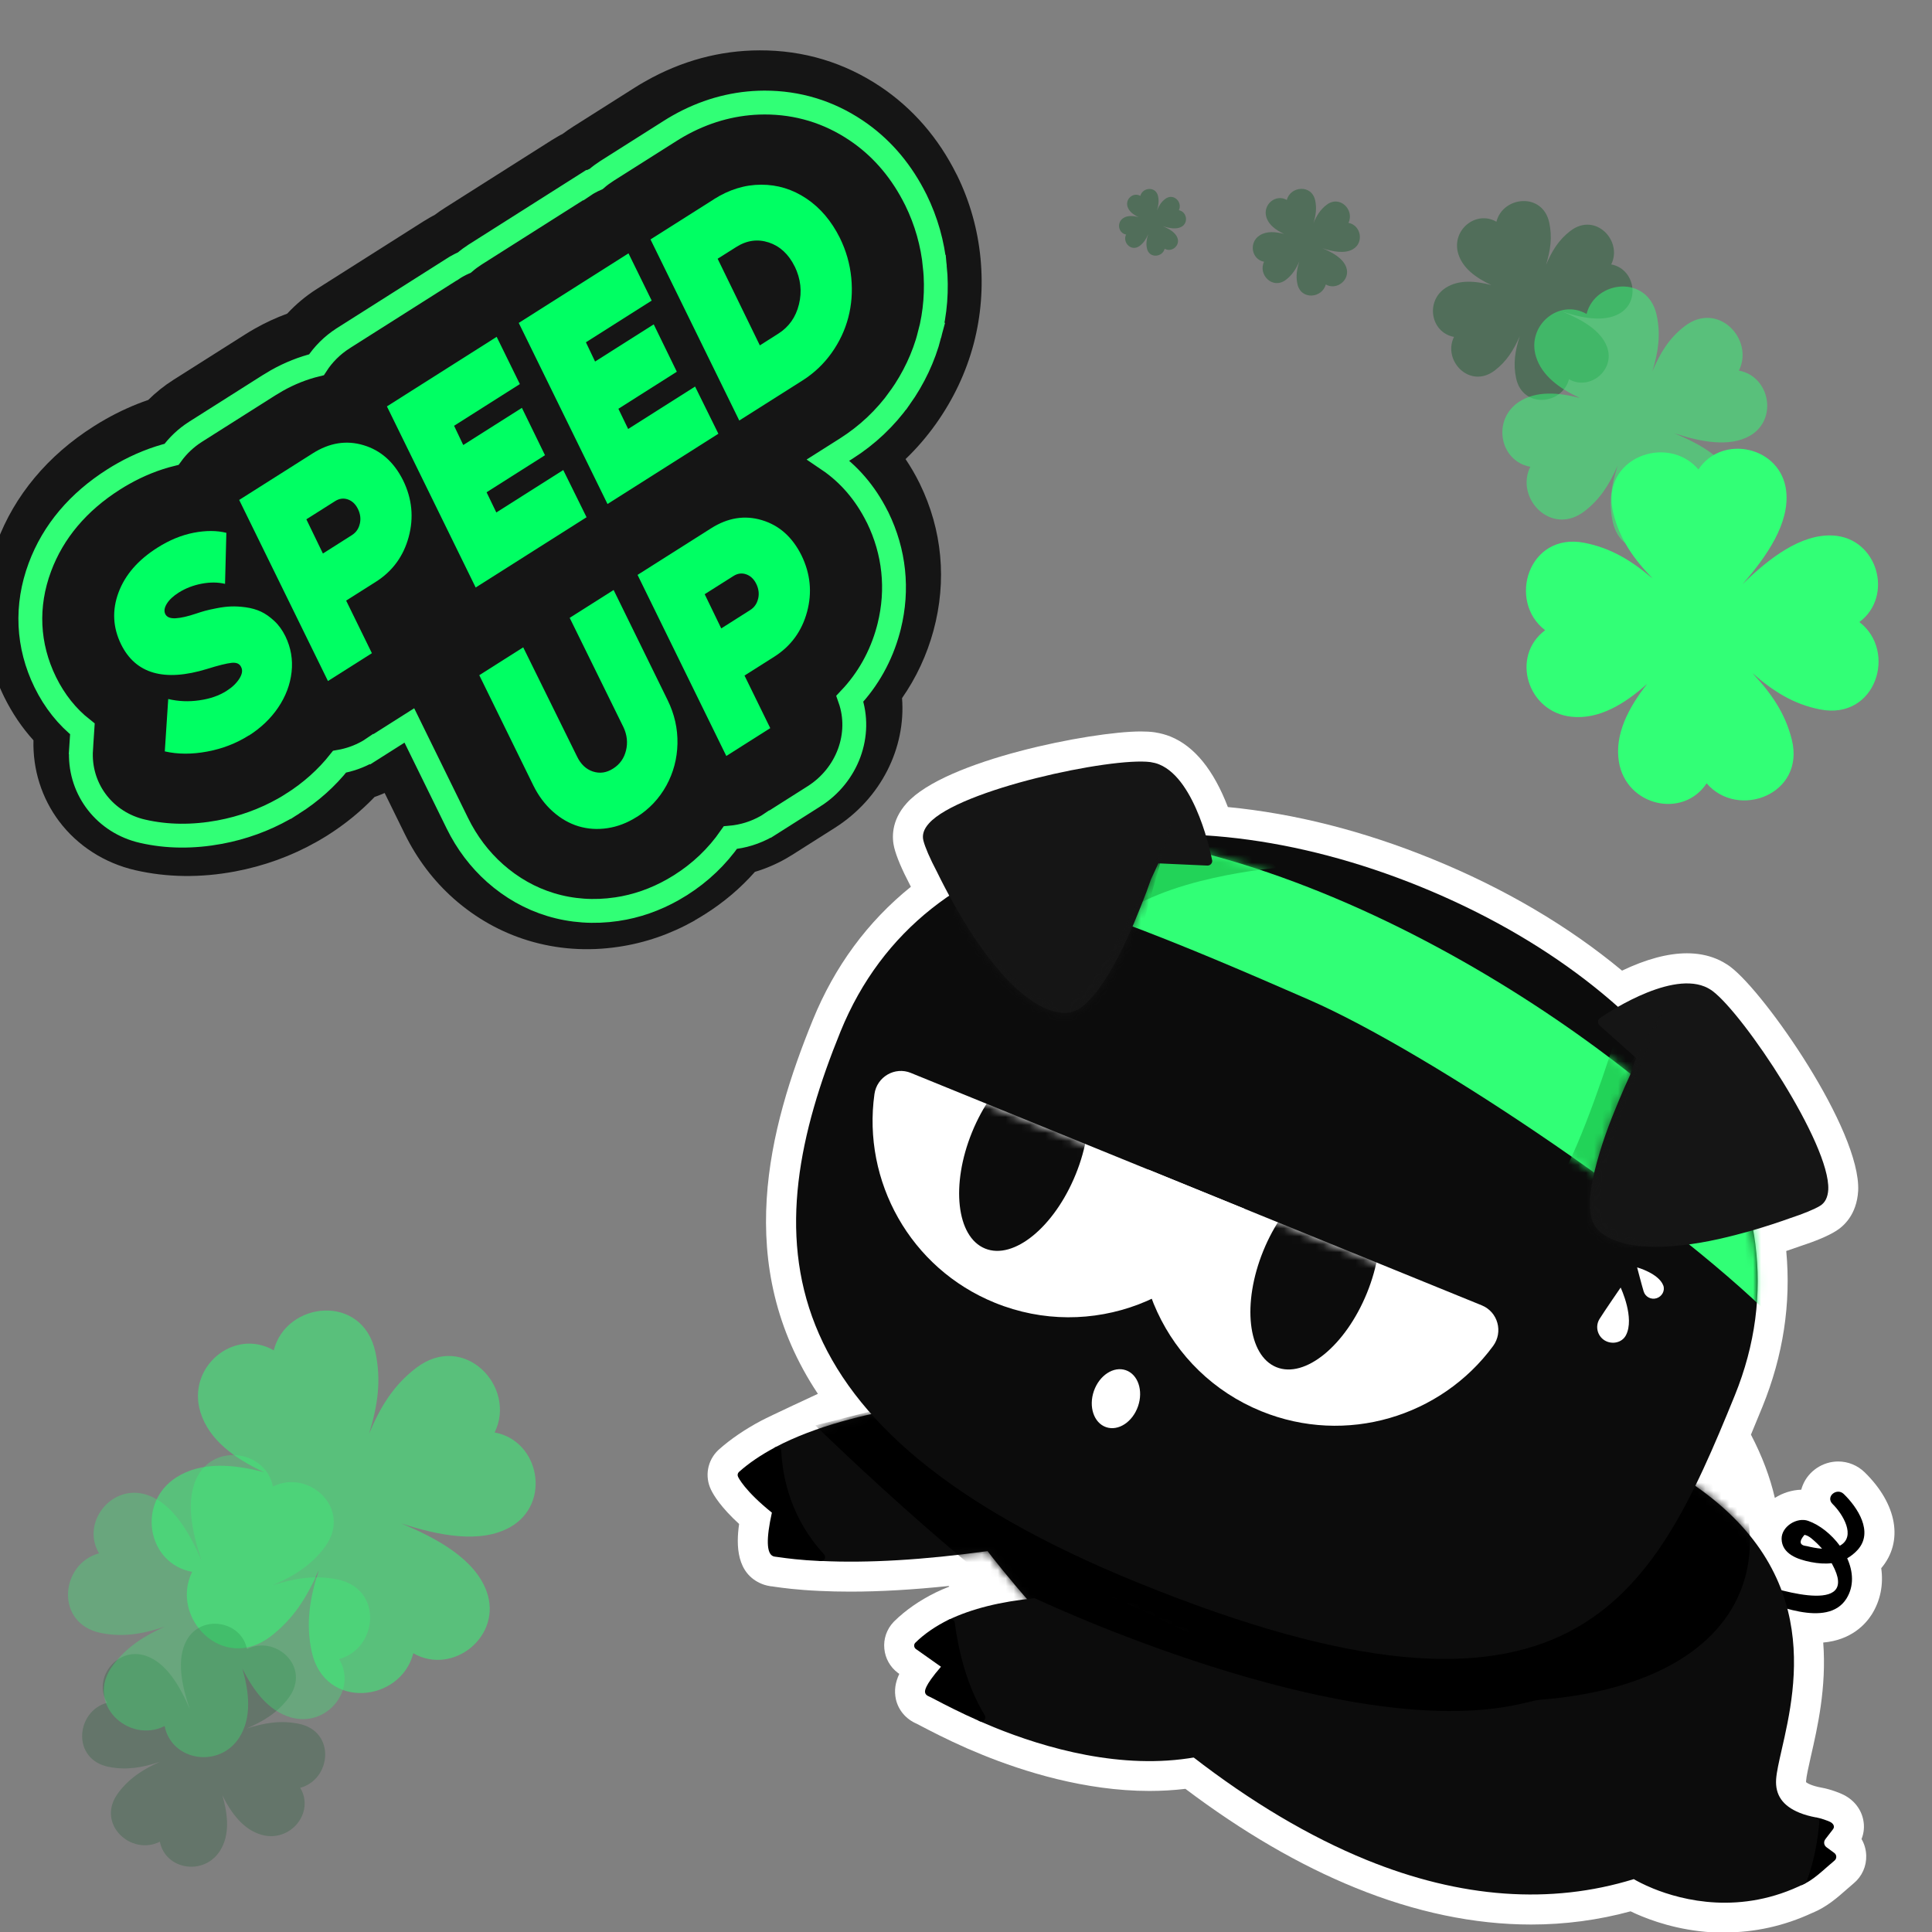 <svg viewBox="0 0 243 243" fill="none" xmlns="http://www.w3.org/2000/svg">
    <rect x="0" y="0" width="243" height="243" fill="#808080" stroke="none"/>
    <g clip-path="url(#clip0_1443_22233)">
        <path d="M216.913 243.087C212.481 243.087 208.803 241.969 206.5 241.026C205.972 240.814 205.504 240.603 205.088 240.399C201.041 241.501 196.835 242.06 192.576 242.06C185.441 242.06 177.988 240.505 170.437 237.424C163.437 234.577 156.264 230.401 149.098 224.995C147.626 225.169 146.108 225.259 144.568 225.259C136.443 225.259 128.673 222.79 123.583 220.721C122.942 220.457 122.315 220.192 121.726 219.943C118.992 218.743 116.871 217.625 115.957 217.149C115.655 216.991 115.451 216.885 115.323 216.817C113.971 216.243 113.012 215.133 112.687 213.752C112.438 212.626 112.612 211.599 113.11 210.535C113.11 210.535 112.959 210.429 112.929 210.406C111.963 209.682 111.343 208.587 111.23 207.386C111.102 206.14 111.525 204.909 112.408 203.988C112.431 203.965 112.453 203.943 112.476 203.92C113.896 202.523 115.655 201.3 117.694 200.296C118.245 200.031 118.811 199.782 119.408 199.556C119.378 199.533 119.347 199.503 119.317 199.48C114.847 199.948 110.694 200.19 106.949 200.19C105.612 200.19 104.298 200.16 103.06 200.099C100.213 199.971 98.341 199.707 97.54 199.593L97.178 199.541C97.253 199.548 97.314 199.548 97.367 199.556C96.763 199.526 96.189 199.367 95.834 199.223C92.632 197.925 92.572 194.376 92.964 191.68C90.699 189.604 89.785 188.116 89.43 187.376C88.615 185.7 88.97 183.699 90.329 182.4C90.359 182.37 90.389 182.34 90.42 182.317C91.885 181.011 93.674 179.787 95.736 178.692C96.921 178.066 102.871 175.31 102.871 175.31C92.081 159.09 96.71 141.851 102.229 128.297C104.978 121.554 109.116 115.929 114.568 111.534C114.537 111.474 114.507 111.413 114.477 111.353C113.435 109.36 112.763 107.774 112.476 106.626C112.197 105.501 112.023 103.266 114.039 101.023C118.872 95.602 137.303 92 143.473 92C144.114 92 144.673 92.03 145.172 92.098C145.202 92.098 145.24 92.106 145.27 92.113C145.98 92.227 146.621 92.4 147.225 92.642C150.223 93.865 152.647 96.84 154.437 101.507C162.856 102.322 171.479 104.512 180.102 108.023C189.194 111.723 197.228 116.45 204.016 122.083C207.052 120.633 209.793 119.901 212.179 119.901C213.493 119.901 214.723 120.127 215.818 120.573C216.422 120.814 216.996 121.139 217.585 121.554C217.615 121.57 217.638 121.592 217.661 121.615C221.972 124.862 234.061 142.138 233.714 149.772C233.533 152.808 231.864 154.258 230.882 154.854C229.923 155.451 228.391 156.1 226.329 156.772C225.786 156.968 225.234 157.157 224.668 157.346C225.287 163.945 224.283 170.515 221.678 176.926C221.195 178.111 220.711 179.289 220.228 180.444C221.633 183.14 222.637 185.798 223.233 188.403C224.23 187.769 225.385 187.406 226.556 187.369C226.609 187.172 226.669 186.976 226.752 186.787C227.477 185.013 229.266 183.82 231.2 183.82C232.445 183.82 233.623 184.303 234.53 185.179C238.637 189.196 239.438 193.9 236.614 197.245C236.908 199.314 236.508 201.33 235.428 203.052C234.643 204.29 232.846 206.284 229.319 206.593C229.75 212.249 228.594 217.293 227.764 220.917L227.734 221.053C227.469 222.224 227.198 223.439 227.16 224.021C227.16 224.081 227.16 224.119 227.16 224.157C227.235 224.217 227.409 224.338 227.756 224.474C228.013 224.58 228.451 224.723 229.108 224.844C230.301 225.055 231.449 225.546 231.66 225.644C233.072 226.271 234.054 227.449 234.348 228.869C234.522 229.699 234.446 230.537 234.137 231.307C234.499 231.927 234.703 232.636 234.726 233.376C234.771 234.736 234.19 236.012 233.148 236.88C232.846 237.129 232.551 237.394 232.257 237.65C231.086 238.685 229.757 239.855 227.96 240.595C227.945 240.595 227.93 240.61 227.915 240.61C224.419 242.234 220.719 243.057 216.906 243.057L216.913 243.087Z" fill="white"/>
        <path d="M229.618 231.285L230.509 230.129C230.849 229.752 230.592 229.329 230.132 229.125C229.807 228.982 229.074 228.702 228.425 228.589C228.236 230.748 227.481 234.562 226.537 237.137C228.123 236.48 229.346 235.166 230.743 234.01C231.045 233.761 231.03 233.293 230.713 233.059L229.724 232.334C229.384 232.085 229.339 231.602 229.618 231.292V231.285Z" fill="black"/>
        <path d="M156.38 205.827C157.558 202.934 152.971 198.333 146.134 195.55C139.297 192.767 132.8 192.856 131.623 195.749C130.445 198.642 135.033 203.243 141.869 206.026C148.706 208.809 155.203 208.72 156.38 205.827Z" fill="#0C0C0C"/>
        <path d="M232.351 195.985C232.804 195.721 233.249 195.381 233.65 194.935C235.696 192.67 233.612 189.574 231.905 187.913C231.029 187.06 229.557 188.245 230.501 189.174C231.762 190.405 233.521 193.267 231.407 194.414C230.35 192.98 228.885 191.802 227.428 191.288C226.031 190.79 224.075 191.975 224.083 193.546C224.113 195.479 226.167 196.159 227.76 196.468C228.674 196.649 229.542 196.71 230.38 196.612C230.508 196.861 230.644 197.11 230.758 197.359C233.468 203.324 222.482 199.632 220.473 198.915C219.25 198.477 218.782 200.244 219.99 200.682C222.995 201.754 229.829 204.865 232.23 201.082C233.219 199.511 233.091 197.669 232.336 196L232.351 195.985ZM227.209 194.46C226.333 194.354 226.242 193.886 226.96 193.048C227.556 193.146 228.085 193.712 228.523 194.105C228.742 194.331 228.968 194.543 229.172 194.792C228.492 194.739 227.798 194.603 227.209 194.452V194.46Z" fill="black"/>
        <path d="M228.83 229.125C228.853 228.861 228.687 228.634 228.415 228.589C227.645 228.446 226.935 228.249 226.331 228C224.217 227.139 223.265 225.757 223.394 223.794C223.454 222.888 223.749 221.604 224.088 220.102C225.991 211.796 229.457 196.505 210.708 185.262C207.386 172.123 192.873 157.935 172.591 149.674C145.543 138.657 118.473 142.35 112.138 157.92C109.775 163.734 110.628 170.379 114.041 176.993C108.959 177.839 102.556 179.349 97.504 182.03C97.331 182.12 97.225 182.309 97.24 182.506C97.421 186.153 98.554 191.484 102.903 196.173C102.986 196.278 103.122 196.331 103.243 196.331C109.125 196.618 116.178 196.203 124.212 195.093C124.793 195.856 126.772 198.4 129.8 201.843C129.905 201.972 130.072 202.04 130.23 202.017C134.066 201.647 137.872 201.73 140.877 201.927C143.482 203.323 146.216 204.622 149.07 205.808L157.776 217.489C155.45 218.682 152.898 219.52 150.172 220.004C149.983 220.049 149.817 220.192 149.764 220.389C149.719 220.57 149.795 220.781 149.953 220.91C157.331 226.633 164.708 231.013 171.859 233.927C183.721 238.76 195.04 239.576 205.49 236.351C205.86 236.57 206.706 237.031 207.922 237.529C211.599 239.024 218.969 240.935 226.988 236.91C227.101 236.85 227.184 236.759 227.237 236.623C228.068 234.381 228.604 231.859 228.83 229.118V229.125Z" fill="#0C0C0C"/>
        <mask id="mask0_1443_22233" style="mask-type:luminance" maskUnits="userSpaceOnUse" x="97" y="143" width="132" height="97">
            <path d="M228.832 229.125C228.855 228.861 228.688 228.634 228.417 228.589C227.646 228.446 226.937 228.249 226.333 228C224.218 227.139 223.267 225.757 223.395 223.794C223.456 222.888 223.75 221.604 224.09 220.102C225.993 211.796 229.459 196.505 210.71 185.262C207.387 172.123 192.874 157.935 172.592 149.674C145.545 138.657 118.475 142.35 112.14 157.92C109.776 163.734 110.629 170.379 114.042 176.993C108.961 177.839 102.557 179.349 97.506 182.03C97.332 182.12 97.226 182.309 97.242 182.506C97.423 186.153 98.555 191.484 102.905 196.173C102.988 196.278 103.124 196.331 103.245 196.331C109.127 196.618 116.179 196.203 124.214 195.093C124.795 195.856 126.773 198.4 129.801 201.843C129.907 201.972 130.073 202.04 130.232 202.017C134.068 201.647 137.873 201.73 140.878 201.927C143.484 203.323 146.217 204.622 149.071 205.808L157.777 217.489C155.452 218.682 152.9 219.52 150.174 220.004C149.985 220.049 149.819 220.192 149.766 220.389C149.721 220.57 149.796 220.781 149.955 220.91C157.332 226.633 164.709 231.013 171.86 233.927C183.723 238.76 195.041 239.576 205.492 236.351C205.862 236.57 206.708 237.031 207.923 237.529C211.601 239.024 218.97 240.935 226.99 236.91C227.103 236.85 227.186 236.759 227.239 236.623C228.069 234.381 228.605 231.859 228.832 229.118V229.125Z" fill="white"/>
        </mask>
        <g mask="url(#mask0_1443_22233)">
            <path d="M218.888 200.188C225.364 184.279 205.136 161.01 173.707 148.216C142.277 135.422 111.549 137.947 105.072 153.857C98.596 169.767 118.824 193.036 150.253 205.83C181.683 218.624 212.411 216.098 218.888 200.188Z" fill="black"/>
            <path d="M102.551 179.289C102.551 179.289 127.643 203.784 138.108 207.861L153.406 209.107L160.633 201.911L132.83 171.579L102.551 179.281V179.289Z" fill="black"/>
        </g>
        <path d="M159.034 217.777C159.072 217.633 159.034 217.482 158.943 217.361L150.743 206.367C149.844 206.058 148.953 205.725 148.07 205.37C147.088 204.97 146.099 204.54 145.14 204.064C144.891 204.26 144.544 204.336 144.159 204.185C141.418 203.09 138.495 202.335 135.973 200.757C134.108 200.757 132.122 200.825 130.144 201.021C125.832 201.436 122.208 202.35 119.361 203.709C119.165 203.815 119.052 204.026 119.074 204.238C119.505 207.522 120.524 212.264 122.986 216.282C123.039 216.372 123.129 216.448 123.212 216.485C123.786 216.727 124.383 216.984 125.002 217.241C131.45 219.868 141.085 222.662 150.343 221.016C153.386 220.48 156.217 219.506 158.777 218.124C158.906 218.056 158.996 217.928 159.019 217.792L159.034 217.777Z" fill="#0C0C0C"/>
        <path d="M119.585 204.169C118.03 204.916 116.641 205.838 115.485 206.978L119.102 209.545C119.102 209.545 116.24 212.769 116.973 212.883C117.207 212.92 119.638 214.355 123.421 216.016C121.028 212.113 120.008 207.491 119.585 204.176V204.169Z" fill="black"/>
        <path d="M123.23 216.484H123.215C120.716 215.382 118.76 214.363 117.711 213.811C117.227 213.555 116.941 213.411 116.812 213.358C116.548 213.253 116.404 213.094 116.359 212.898C116.321 212.709 116.185 212.143 118.353 209.636L115.189 207.401C115.068 207.31 114.992 207.174 114.985 207.023C114.962 206.872 115.023 206.729 115.121 206.623C116.253 205.505 117.681 204.524 119.357 203.701C119.5 203.64 119.674 203.655 119.825 203.716C119.968 203.799 120.067 203.935 120.089 204.101C120.505 207.28 121.494 211.886 123.865 215.744C123.97 215.941 123.955 216.182 123.804 216.348C123.661 216.515 123.427 216.567 123.23 216.484ZM117.454 212.543C117.65 212.641 117.884 212.754 118.179 212.92C119.017 213.351 120.414 214.083 122.226 214.921C120.459 211.523 119.614 207.786 119.183 204.954C118.081 205.535 117.114 206.2 116.291 206.94L119.402 209.152C119.515 209.235 119.606 209.356 119.614 209.5C119.636 209.658 119.583 209.794 119.485 209.9C118.655 210.836 117.741 212.007 117.454 212.55V212.543Z" fill="black"/>
        <path d="M97.743 182.482C96.09 183.366 94.564 184.37 93.296 185.518C93.296 185.518 94.066 187.209 97.653 190.041C97.653 190.041 96.46 195.213 97.532 195.281C98.008 195.311 99.828 195.666 103.278 195.832C99.095 191.317 97.932 186.19 97.743 182.475V182.482Z" fill="black"/>
        <path d="M97.244 195.735C96.405 195.395 96.353 193.545 97.085 190.253C93.642 187.489 92.849 185.805 92.826 185.73C92.728 185.533 92.781 185.292 92.939 185.141C94.178 184.031 95.711 182.989 97.508 182.037C97.666 181.962 97.848 181.962 97.999 182.045C98.157 182.143 98.255 182.286 98.263 182.46C98.429 185.941 99.509 191.023 103.647 195.493C103.783 195.652 103.82 195.87 103.737 196.059C103.639 196.24 103.458 196.361 103.247 196.346C100.634 196.225 98.958 195.999 98.067 195.87C97.795 195.833 97.599 195.803 97.5 195.795C97.447 195.795 97.296 195.757 97.244 195.735ZM93.929 185.624C94.329 186.22 95.424 187.632 97.969 189.641C98.12 189.762 98.188 189.958 98.142 190.147C97.674 192.193 97.463 194.292 97.659 194.776C97.787 194.791 97.969 194.813 98.203 194.851C98.927 194.942 100.196 195.123 102.091 195.251C98.678 191.136 97.568 186.643 97.281 183.306C95.99 184.031 94.873 184.808 93.921 185.616L93.929 185.624Z" fill="black"/>
        <path d="M218.192 175.521C207.757 201.156 197.933 221.377 143.052 199.034C95.278 179.583 95.285 155.367 105.721 129.732C116.156 104.096 147.628 98.894 178.678 111.534C209.735 124.182 228.627 149.885 218.192 175.521Z" fill="#0C0C0C"/>
        <mask id="mask1_1443_22233" style="mask-type:luminance" maskUnits="userSpaceOnUse" x="100" y="104" width="122" height="105">
            <path d="M218.19 175.521C207.755 201.156 197.931 221.377 143.051 199.034C95.276 179.583 95.283 155.367 105.719 129.732C116.154 104.096 147.626 98.894 178.676 111.534C209.733 124.182 228.626 149.885 218.19 175.521Z" fill="white"/>
        </mask>
        <g mask="url(#mask1_1443_22233)">
            <path d="M224.533 167.343C211.667 153.827 180.036 132.458 164.624 125.738C149.386 119.093 132.14 111.655 116.494 109.028L133.899 104.55C170.023 106.219 210.096 135.569 221.702 151.275L224.541 167.351L224.533 167.343Z" fill="#31FF76"/>
            <mask id="mask2_1443_22233" style="mask-type:luminance" maskUnits="userSpaceOnUse" x="116" y="104" width="109" height="64">
                <path d="M224.534 167.343C211.667 153.827 180.037 132.458 164.625 125.738C149.387 119.093 132.141 111.655 116.495 109.028L133.9 104.55C170.024 106.219 210.097 135.569 221.703 151.275L224.542 167.351L224.534 167.343Z" fill="white"/>
            </mask>
            <g mask="url(#mask2_1443_22233)">
                <path d="M160.74 109.148C160.74 109.148 146.077 110.273 139.719 116.027C133.361 121.781 124.534 113.218 124.534 113.218L117.836 109.654L135.407 98.32L148.176 98.69L154.005 104.399L160.748 109.141L160.74 109.148Z" fill="#22D358"/>
                <path d="M206.203 120.527C206.203 120.527 197.995 150.414 193.245 151.879C188.496 153.344 218.994 153.321 218.994 153.321L223.306 143.958L215.989 129.067L206.203 120.527Z" fill="#22D358"/>
            </g>
        </g>
        <path d="M152.452 108.189C152.377 107.766 150.489 98.056 145.8 96.145C145.437 95.994 145.067 95.911 144.69 95.851C139.782 95.216 120.647 99.286 116.842 103.56C116.192 104.278 115.958 105.003 116.14 105.72C116.351 106.558 116.955 107.962 117.846 109.654C118.443 110.877 119.22 112.38 120.172 114.071C121.47 116.299 123.026 118.881 125.095 121.396C126.137 122.649 127.262 123.903 128.614 125.005C129.943 126.085 131.506 127.119 133.409 127.376C133.854 127.421 134.405 127.444 134.851 127.27C135.425 127.097 135.817 126.84 136.18 126.553C136.912 125.979 137.509 125.299 138.022 124.612C139.072 123.223 139.895 121.766 140.657 120.331C142.153 117.454 143.232 114.66 144.169 112.259C144.38 111.685 144.576 111.141 144.758 110.613C145.188 109.692 145.513 108.989 145.694 108.589L151.863 108.869C152.044 108.869 152.21 108.801 152.324 108.665C152.445 108.529 152.49 108.355 152.46 108.181L152.452 108.189Z" fill="#151515"/>
        <mask id="mask3_1443_22233" style="mask-type:luminance" maskUnits="userSpaceOnUse" x="116" y="95" width="37" height="33">
            <path d="M152.455 108.189C152.38 107.766 150.492 98.056 145.803 96.145C145.44 95.994 145.07 95.911 144.693 95.851C139.785 95.216 120.651 99.286 116.845 103.56C116.196 104.278 115.961 105.003 116.143 105.72C116.354 106.558 116.958 107.962 117.849 109.654C118.446 110.877 119.223 112.38 120.175 114.071C121.474 116.299 123.029 118.881 125.098 121.396C126.14 122.649 127.265 123.903 128.617 125.005C129.946 126.085 131.509 127.119 133.412 127.376C133.857 127.421 134.408 127.444 134.854 127.27C135.428 127.097 135.82 126.84 136.183 126.553C136.915 125.979 137.512 125.299 138.025 124.612C139.075 123.223 139.898 121.766 140.661 120.331C142.156 117.454 143.236 114.66 144.172 112.259C144.383 111.685 144.58 111.141 144.761 110.613C145.191 109.692 145.516 108.989 145.697 108.589L151.866 108.869C152.047 108.869 152.214 108.801 152.327 108.665C152.448 108.529 152.493 108.355 152.463 108.181L152.455 108.189Z" fill="white"/>
        </mask>
        <g mask="url(#mask3_1443_22233)">
            <g style="mix-blend-mode:multiply" opacity="0.7">
                <path d="M120.17 114.072C120.17 114.072 128.56 127.127 133.875 126.01C139.191 124.892 147.309 103.651 147.309 103.651L141.102 125.67L137.334 128.471L125.048 132.526L120.986 128.637L117.46 121.819L120.465 113.558" fill="#151515"/>
            </g>
        </g>
        <path d="M229.953 149.614C230.21 143.898 219.352 127.618 215.395 124.643C215.086 124.424 214.761 124.228 214.398 124.084C209.709 122.174 201.577 127.807 201.23 128.056C201.086 128.154 200.988 128.313 200.988 128.494C200.98 128.668 201.048 128.834 201.177 128.962L205.783 133.07C205.632 133.493 205.352 134.255 205.005 135.267C204.786 135.743 204.56 136.241 204.325 136.762C203.306 139.126 202.128 141.889 201.192 144.993C200.731 146.548 200.293 148.172 200.074 149.901C199.969 150.754 199.916 151.645 200.044 152.574C200.105 153.034 200.21 153.495 200.49 154.016C200.709 154.454 201.109 154.824 201.449 155.096C202.997 156.244 204.831 156.591 206.538 156.749C208.275 156.9 209.966 156.795 211.574 156.621C214.806 156.266 217.721 155.504 220.213 154.816C222.153 154.25 223.814 153.699 225.113 153.231C226.857 152.657 228.209 152.098 228.926 151.66C229.561 151.275 229.893 150.588 229.953 149.629V149.614Z" fill="#151515"/>
        <mask id="mask4_1443_22233" style="mask-type:luminance" maskUnits="userSpaceOnUse" x="199" y="123" width="31" height="34">
            <path d="M229.955 149.614C230.211 143.898 219.353 127.618 215.396 124.643C215.087 124.424 214.762 124.228 214.4 124.084C209.71 122.174 201.578 127.807 201.231 128.056C201.087 128.154 200.989 128.313 200.989 128.494C200.982 128.668 201.049 128.834 201.178 128.962L205.784 133.07C205.633 133.493 205.353 134.255 205.006 135.267C204.787 135.743 204.561 136.241 204.327 136.762C203.307 139.126 202.129 141.889 201.193 144.993C200.732 146.548 200.294 148.172 200.075 149.901C199.97 150.754 199.917 151.645 200.045 152.574C200.106 153.034 200.211 153.495 200.491 154.016C200.71 154.454 201.11 154.824 201.45 155.096C202.998 156.244 204.832 156.591 206.539 156.749C208.276 156.9 209.967 156.795 211.575 156.621C214.807 156.266 217.722 155.504 220.214 154.816C222.154 154.25 223.816 153.699 225.114 153.231C226.859 152.657 228.21 152.098 228.928 151.66C229.562 151.275 229.894 150.588 229.955 149.629V149.614Z" fill="white"/>
        </mask>
        <g mask="url(#mask4_1443_22233)">
            <g style="mix-blend-mode:multiply" opacity="0.7">
                <path d="M204.196 135.147L209.285 126.999C209.285 126.999 199.763 147.976 201.425 152.589C203.093 157.203 213.34 156.372 213.34 156.372L197.128 157.339L195.686 149.267L199.537 139.805L204.196 135.139V135.147Z" fill="#151515"/>
            </g>
        </g>
        <path d="M114.575 134.95C112.544 134.119 110.286 135.441 109.984 137.615C108.459 148.534 114.447 159.506 125.124 163.855C137.16 168.756 150.805 163.462 156.498 152.023L114.583 134.957L114.575 134.95Z" fill="white"/>
        <mask id="mask5_1443_22233" style="mask-type:luminance" maskUnits="userSpaceOnUse" x="109" y="134" width="48" height="32">
            <path d="M114.575 134.95C112.544 134.119 110.287 135.441 109.984 137.615C108.459 148.534 114.447 159.506 125.124 163.855C137.16 168.756 150.805 163.462 156.498 152.023L114.583 134.957L114.575 134.95Z" fill="white"/>
        </mask>
        <g mask="url(#mask5_1443_22233)">
            <path d="M135.293 147.718C137.985 141.106 137.248 134.557 133.649 133.092C130.049 131.626 124.948 135.799 122.256 142.412C119.565 149.024 120.301 155.573 123.901 157.038C127.5 158.504 132.601 154.331 135.293 147.718Z" fill="#0C0C0C"/>
        </g>
        <path d="M144.453 147.114C140.534 159.279 146.605 172.599 158.641 177.499C169.318 181.849 181.263 178.171 187.795 169.299C189.094 167.532 188.407 165.01 186.368 164.179L144.453 147.114Z" fill="white"/>
        <mask id="mask6_1443_22233" style="mask-type:luminance" maskUnits="userSpaceOnUse" x="143" y="147" width="46" height="33">
            <path d="M144.455 147.114C140.536 159.279 146.607 172.599 158.643 177.499C169.32 181.849 181.266 178.171 187.797 169.299C189.096 167.532 188.409 165.01 186.37 164.179L144.455 147.114Z" fill="white"/>
        </mask>
        <g mask="url(#mask6_1443_22233)">
            <path d="M171.927 162.636C174.619 156.024 173.883 149.475 170.283 148.01C166.683 146.544 161.583 150.717 158.891 157.33C156.199 163.942 156.935 170.491 160.535 171.956C164.135 173.422 169.235 169.249 171.927 162.636Z" fill="#0C0C0C"/>
        </g>
        <path d="M130.147 201.014C130.147 201.014 168.763 219.385 191.189 214.326C213.616 209.267 196.399 211.2 196.399 211.2L178.836 212.846L153.57 207.266L140.636 201.15L136.09 199.994L131.22 198.394L130.147 201.021V201.014Z" fill="black"/>
        <path d="M203.834 161.951C203.834 161.951 201.75 164.979 201.184 165.893C200.617 166.806 200.897 168.007 201.81 168.581C202.724 169.147 203.993 168.906 204.498 167.954C205.654 165.779 203.842 161.951 203.842 161.951H203.834Z" fill="white"/>
        <path d="M205.913 159.415C205.913 159.415 206.525 161.763 206.737 162.443C206.948 163.122 207.673 163.5 208.352 163.288C209.032 163.077 209.455 162.337 209.198 161.673C208.609 160.155 205.913 159.407 205.913 159.407V159.415Z" fill="white"/>
        <path d="M143.134 176.886C143.822 174.909 143.138 172.874 141.606 172.341C140.074 171.807 138.274 172.977 137.586 174.954C136.897 176.931 137.581 178.967 139.113 179.5C140.645 180.034 142.445 178.863 143.134 176.886Z" fill="white"/>
        <path d="M87.398 115.765C84.371 117.477 81.14 118.597 77.784 119.089C73.887 119.669 70.072 119.399 66.442 118.299C62.989 117.248 59.837 115.477 57.071 113.033C54.538 110.789 52.463 108.05 50.913 104.901L48.381 99.74C47.968 99.921 47.546 100.09 47.114 100.239C45.379 102.049 43.412 103.659 41.225 105.045C40.772 105.336 40.293 105.615 39.825 105.88C36.659 107.671 33.208 108.924 29.555 109.61C25.217 110.422 20.996 110.364 17.01 109.449C13.149 108.559 9.748 106.378 7.432 103.295C5.242 100.385 4.112 96.789 4.209 93.111C2.764 91.518 1.529 89.693 0.525 87.658C-2.501 81.475 -2.808 74.75 -0.369 68.183C1.813 62.321 6.018 57.279 11.791 53.621C12.279 53.31 12.782 53.008 13.278 52.728C15.011 51.747 16.802 50.935 18.642 50.305C19.602 49.361 20.654 48.512 21.794 47.789L30.793 42.088C31.208 41.827 31.627 41.573 32.039 41.34C33.36 40.592 34.727 39.959 36.126 39.447C37.221 38.269 38.466 37.224 39.844 36.349L53.261 27.843C53.533 27.672 53.802 27.511 54.075 27.357C54.264 27.25 54.452 27.144 54.648 27.05C55.076 26.73 55.511 26.422 55.961 26.142L69.379 17.636C69.644 17.469 69.92 17.304 70.192 17.15C70.381 17.043 70.57 16.936 70.766 16.843C71.194 16.523 71.629 16.215 72.079 15.934L79.815 11.035C80.268 10.744 80.74 10.468 81.208 10.204C85.73 7.646 90.547 6.345 95.54 6.333C101.084 6.315 106.203 7.865 110.759 10.912C114.822 13.644 118.037 17.354 120.325 21.954C120.34 21.98 120.355 22.007 120.374 22.04C121.985 25.329 122.97 28.832 123.323 32.458C123.676 36.1 123.386 39.714 122.481 43.186C121.534 46.796 119.927 50.202 117.709 53.325C116.572 54.92 115.304 56.397 113.897 57.743C114.536 58.692 115.118 59.69 115.639 60.74C115.642 60.747 115.699 60.863 115.699 60.863C118.519 66.665 119.111 73.045 117.41 79.317C116.581 82.371 115.243 85.24 113.456 87.806C113.945 94.052 110.833 100.424 105.008 104.12L99.637 107.524C99.365 107.696 99.096 107.856 98.823 108.01C97.593 108.706 96.292 109.259 94.95 109.66C93.144 111.703 91.05 113.481 88.678 114.979C88.256 115.244 87.831 115.503 87.411 115.74L87.398 115.765Z" fill="#151515"/>
        <path d="M85.352 15.826C88.544 14.021 91.938 13.039 95.443 12.912L96.145 12.898L96.149 12.898C100.314 12.893 104.199 14.064 107.66 16.386L108.251 16.796C111.159 18.889 113.469 21.683 115.163 25.082L115.185 25.121L115.205 25.161C116.506 27.819 117.303 30.642 117.586 33.555L117.587 33.555C117.873 36.468 117.648 39.344 116.923 42.097L116.924 42.097C116.182 44.926 114.925 47.59 113.191 50.031L113.19 50.031C111.373 52.583 109.096 54.733 106.433 56.421L104.19 57.842C106.758 59.58 108.834 61.995 110.323 64.97L110.377 65.065L110.397 65.107C112.493 69.408 112.99 74.127 111.843 78.758L111.727 79.206C110.831 82.518 109.183 85.458 106.892 87.879C108.475 92.379 106.597 97.485 102.383 100.157L102.382 100.157L96.857 103.66L96.855 103.659C96.672 103.783 96.499 103.883 96.376 103.953C94.978 104.743 93.432 105.216 91.862 105.351C90.202 107.738 88.101 109.747 85.592 111.334L85.589 111.336C85.281 111.529 84.955 111.723 84.641 111.901C82.41 113.163 80.039 113.992 77.571 114.356L77.569 114.356C74.724 114.773 71.922 114.584 69.26 113.777C66.697 113 64.347 111.668 62.273 109.833L62.27 109.83C60.328 108.105 58.721 105.986 57.524 103.545L51.487 91.245L46.761 94.241L46.759 94.239C46.576 94.363 46.403 94.463 46.28 94.533C45.161 95.166 43.949 95.591 42.707 95.806C41.077 97.863 39.091 99.632 36.797 101.089L36.796 101.088C36.439 101.319 36.068 101.539 35.712 101.741C33.241 103.138 30.524 104.12 27.656 104.659L27.652 104.66C24.29 105.282 21.011 105.263 17.926 104.549L17.479 104.437C12.912 103.181 9.884 99.005 10.195 94.26L10.194 94.259L10.364 91.675C8.443 90.163 6.867 88.191 5.695 85.809L5.693 85.805C3.441 81.201 3.212 76.185 5.015 71.344C6.69 66.837 9.855 63.119 14.312 60.293L14.905 59.927C15.103 59.809 15.301 59.696 15.495 59.586C17.455 58.477 19.498 57.657 21.577 57.142C22.375 56.044 23.394 55.067 24.613 54.296L33.872 48.431L33.877 48.428C34.183 48.235 34.494 48.049 34.802 47.875C36.417 46.962 38.094 46.297 39.803 45.879C40.643 44.578 41.785 43.426 43.177 42.539L43.179 42.537L56.984 33.787L56.985 33.787C57.169 33.663 57.342 33.564 57.465 33.494C57.774 33.32 58.096 33.158 58.425 33.012C58.842 32.648 59.283 32.324 59.741 32.03L59.747 32.026L73.552 23.275L73.553 23.276C73.736 23.152 73.91 23.053 74.033 22.983C74.342 22.808 74.664 22.647 74.993 22.502C75.41 22.138 75.85 21.813 76.308 21.519L76.315 21.514L84.275 16.474L84.275 16.474C84.637 16.241 85.001 16.025 85.352 15.826Z" stroke="#31FF76" stroke-width="3" stroke-miterlimit="10"/>
        <path d="M31.288 92.505C29.723 93.497 27.978 94.17 26.055 94.53C24.133 94.889 22.353 94.88 20.727 94.506L21.159 87.919C22.421 88.221 23.716 88.279 25.058 88.085C26.405 87.899 27.548 87.504 28.495 86.896C29.195 86.456 29.732 85.945 30.099 85.369C30.466 84.793 30.547 84.298 30.32 83.879C30.129 83.475 29.729 83.305 29.121 83.371C28.513 83.436 27.486 83.685 26.052 84.136C20.666 85.79 17.063 84.755 15.231 81.047C14.191 78.922 14.081 76.747 14.905 74.529C15.729 72.311 17.359 70.428 19.792 68.89C21.306 67.926 22.834 67.304 24.364 67.005C25.897 66.713 27.264 66.713 28.471 67.018L28.305 73.437C27.426 73.225 26.45 73.211 25.378 73.413C24.306 73.615 23.341 73.99 22.487 74.527C21.801 74.959 21.296 75.425 20.989 75.922C20.681 76.419 20.61 76.846 20.781 77.216C20.972 77.621 21.404 77.798 22.087 77.763C22.769 77.727 23.64 77.522 24.7 77.165C25.091 77.034 25.453 76.919 25.79 76.827C26.127 76.735 26.614 76.622 27.257 76.501C27.904 76.369 28.501 76.3 29.048 76.278C29.596 76.256 30.222 76.288 30.922 76.386C31.623 76.484 32.257 76.665 32.823 76.928C33.39 77.192 33.946 77.587 34.505 78.107C35.065 78.626 35.525 79.273 35.898 80.032C36.589 81.456 36.848 82.954 36.674 84.526C36.5 86.098 35.936 87.584 34.997 88.978C34.058 90.372 32.824 91.546 31.296 92.518L31.288 92.505Z" fill="#00FF63"/>
        <path d="M39.335 57.02C41.438 55.687 43.569 55.344 45.733 55.998C47.904 56.648 49.554 58.123 50.702 60.42C51.832 62.737 52.061 65.105 51.404 67.534C50.746 69.963 49.365 71.85 47.269 73.179L43.537 75.541L46.775 82.156L41.249 85.658L30.084 62.881L39.342 57.016L39.335 57.02ZM45.258 65.88C45.404 65.249 45.32 64.632 45.021 64.019C44.722 63.407 44.298 63.009 43.752 62.815C43.209 62.627 42.67 62.699 42.154 63.027L38.533 65.317L40.615 69.62L44.261 67.306C44.778 66.978 45.115 66.5 45.254 65.874L45.258 65.88Z" fill="#00FF63"/>
        <path d="M65.378 48.313L57.114 53.553L58.265 55.974L65.643 51.298L68.548 57.256L61.199 61.916L62.426 64.456L70.845 59.12L73.775 65.055L59.83 73.894L48.665 51.116L62.47 42.365L65.389 48.315L65.378 48.313Z" fill="#00FF63"/>
        <path d="M81.959 37.812L73.694 43.052L74.846 45.473L82.224 40.797L85.128 46.755L77.779 51.415L79.007 53.955L87.425 48.619L90.355 54.554L76.41 63.393L65.246 40.615L79.05 31.864L81.969 37.814L81.959 37.812Z" fill="#00FF63"/>
        <path d="M89.766 25.072C91.693 23.847 93.688 23.23 95.738 23.23C97.795 23.226 99.69 23.807 101.434 24.977C103.177 26.147 104.577 27.8 105.639 29.93C106.424 31.535 106.899 33.198 107.07 34.943C107.237 36.681 107.113 38.342 106.695 39.935C106.277 41.528 105.578 43.011 104.594 44.393C103.611 45.776 102.388 46.935 100.941 47.852L92.982 52.892L81.818 30.115L89.777 25.074L89.766 25.072ZM99.955 33.522C99.191 31.969 98.098 30.961 96.696 30.496C95.287 30.035 93.915 30.227 92.57 31.087L90.262 32.544L95.571 43.441L97.889 41.968C99.224 41.123 100.095 39.894 100.49 38.278C100.89 36.668 100.712 35.08 99.958 33.511L99.955 33.522Z" fill="#00FF63"/>
        <path d="M80.084 102.752C78.897 103.505 77.664 103.977 76.394 104.165C75.117 104.357 73.909 104.268 72.755 103.923C71.609 103.574 70.532 102.962 69.538 102.077C68.544 101.193 67.723 100.094 67.079 98.787L60.282 84.923L65.808 81.42L72.587 95.168C73.053 96.127 73.711 96.752 74.574 97.037C75.437 97.321 76.282 97.203 77.118 96.667C77.957 96.138 78.495 95.377 78.737 94.395C78.979 93.414 78.87 92.433 78.418 91.466L71.653 77.71L77.18 74.207L83.977 88.071C84.835 89.823 85.249 91.646 85.209 93.538C85.168 95.43 84.7 97.186 83.808 98.814C82.912 100.434 81.674 101.754 80.095 102.755L80.084 102.752Z" fill="#00FF63"/>
        <path d="M89.44 66.447C91.543 65.114 93.674 64.771 95.838 65.425C98.008 66.075 99.659 67.549 100.806 69.847C101.936 72.164 102.165 74.532 101.508 76.961C100.851 79.39 99.469 81.277 97.374 82.606L93.641 84.968L96.879 91.582L91.353 95.085L80.189 72.308L89.447 66.443L89.44 66.447ZM95.358 75.3C95.504 74.669 95.421 74.052 95.122 73.439C94.823 72.827 94.399 72.429 93.852 72.235C93.31 72.047 92.771 72.118 92.254 72.447L88.633 74.737L90.716 79.04L94.362 76.726C94.878 76.398 95.215 75.92 95.354 75.293L95.358 75.3Z" fill="#00FF63"/>
        <path opacity="0.5" d="M196.508 39.193C199.012 40.009 201.739 40.544 203.679 39.442C206.375 37.913 205.598 33.8 202.654 33.259C204.121 30.283 200.671 26.644 197.535 29.031C196.043 30.166 195.188 31.575 194.452 33.324C195.013 31.486 195.257 29.837 194.855 27.989C194.016 24.14 189.028 24.673 188.214 27.89C185.621 26.393 182.509 28.973 183.421 31.934C183.984 33.76 185.671 34.967 187.588 35.859C185.541 35.317 183.468 35.163 181.855 36.189C179.239 37.851 179.935 41.831 182.879 42.373C181.411 45.348 184.863 48.987 187.999 46.6C189.491 45.463 190.384 44.037 191.153 42.271C190.567 44.102 190.294 45.744 190.696 47.592C191.534 51.441 196.522 50.909 197.336 47.692C199.93 49.188 203.189 46.561 202.13 43.648C201.366 41.553 198.944 40.193 196.509 39.191L196.508 39.193Z" fill="#225C35"/>
        <path opacity="0.5" d="M166.304 31.216C167.648 31.654 169.112 31.941 170.153 31.35C171.6 30.529 171.183 28.322 169.603 28.031C170.39 26.434 168.538 24.481 166.855 25.762C166.055 26.371 165.596 27.127 165.201 28.066C165.502 27.08 165.633 26.195 165.417 25.203C164.967 23.137 162.29 23.423 161.853 25.15C160.461 24.347 158.791 25.731 159.28 27.32C159.583 28.3 160.488 28.948 161.517 29.427C160.418 29.136 159.305 29.053 158.44 29.604C157.036 30.496 157.409 32.632 158.99 32.923C158.202 34.52 160.054 36.473 161.737 35.192C162.538 34.581 163.018 33.816 163.43 32.868C163.116 33.851 162.969 34.732 163.185 35.724C163.635 37.79 166.312 37.504 166.749 35.778C168.141 36.581 169.89 35.17 169.321 33.607C168.912 32.483 167.612 31.753 166.305 31.215L166.304 31.216Z" fill="#225C35"/>
        <path opacity="0.5" d="M146.21 28.433C147.05 28.706 147.965 28.886 148.616 28.516C149.521 28.003 149.26 26.623 148.272 26.442C148.765 25.443 147.607 24.222 146.555 25.023C146.054 25.404 145.767 25.877 145.52 26.463C145.709 25.847 145.791 25.293 145.655 24.673C145.374 23.382 143.7 23.561 143.427 24.64C142.557 24.138 141.513 25.004 141.819 25.997C142.008 26.61 142.574 27.015 143.217 27.314C142.53 27.132 141.835 27.08 141.293 27.425C140.416 27.982 140.649 29.318 141.637 29.5C141.144 30.498 142.303 31.719 143.355 30.918C143.856 30.537 144.155 30.058 144.413 29.466C144.217 30.08 144.125 30.631 144.26 31.251C144.541 32.543 146.215 32.364 146.488 31.285C147.358 31.787 148.452 30.905 148.096 29.927C147.84 29.225 147.028 28.768 146.21 28.432L146.21 28.433Z" fill="#225C35"/>
        <path opacity="0.5" d="M210.561 54.492C213.884 55.574 217.504 56.284 220.078 54.822C223.657 52.793 222.626 47.333 218.718 46.615C220.665 42.665 216.085 37.836 211.923 41.005C209.944 42.51 208.809 44.38 207.832 46.702C208.577 44.263 208.901 42.073 208.367 39.621C207.254 34.513 200.633 35.22 199.553 39.489C196.111 37.504 191.981 40.927 193.191 44.857C193.939 47.281 196.178 48.882 198.723 50.066C196.006 49.347 193.253 49.142 191.112 50.504C187.641 52.71 188.565 57.993 192.472 58.711C190.524 62.661 195.105 67.491 199.267 64.322C201.248 62.813 202.433 60.92 203.454 58.577C202.676 61.007 202.313 63.185 202.846 65.639C203.959 70.748 210.58 70.041 211.66 65.771C215.102 67.757 219.428 64.27 218.022 60.404C217.009 57.624 213.794 55.819 210.562 54.488L210.561 54.492Z" fill="#32FF76"/>
        <path opacity="0.5" d="M50.389 191.588C55.207 193.157 60.454 194.186 64.186 192.067C69.375 189.125 67.88 181.21 62.215 180.169C65.037 174.443 58.398 167.441 52.364 172.035C49.495 174.218 47.849 176.929 46.432 180.295C47.513 176.759 47.983 173.584 47.208 170.03C45.594 162.624 35.997 163.649 34.431 169.839C29.441 166.96 23.453 171.923 25.208 177.62C26.292 181.134 29.537 183.455 33.227 185.173C29.288 184.13 25.298 183.833 22.194 185.807C17.162 189.004 18.501 196.664 24.166 197.705C21.341 203.431 27.983 210.433 34.016 205.839C36.888 203.651 38.606 200.907 40.086 197.51C38.958 201.033 38.432 204.191 39.205 207.749C40.819 215.154 50.416 214.13 51.983 207.94C56.972 210.819 63.244 205.763 61.205 200.159C59.737 196.129 55.077 193.512 50.391 191.582L50.389 191.588Z" fill="#32FF76"/>
        <path d="M219.113 73.536C222.264 69.946 225.108 65.785 224.661 61.764C224.042 56.176 216.631 54.526 213.622 59.045C209.712 54.471 201.179 57.617 202.913 64.551C203.736 67.849 205.472 70.283 207.86 72.762C205.199 70.511 202.625 68.923 199.258 68.271C192.243 66.914 189.561 75.608 194.339 79.267C189.989 82.518 192.061 89.55 197.648 90.149C201.094 90.518 204.312 88.571 207.172 86.014C204.804 89.037 203.062 92.383 203.618 95.805C204.515 101.353 211.647 103.043 214.656 98.524C218.564 103.1 227.1 99.953 225.365 93.018C224.539 89.717 222.801 87.208 220.41 84.663C223.041 86.95 225.581 88.581 228.95 89.234C235.964 90.592 238.647 81.898 233.869 78.239C238.218 74.988 236.173 67.675 230.56 67.356C226.523 67.129 222.523 70.192 219.109 73.532L219.113 73.536Z" fill="#32FF76"/>
        <g opacity="0.3">
            <path d="M23.884 215C22.627 212.063 20.931 209.149 18.357 208.266C14.781 207.038 11.608 211.051 13.472 214.168C9.547 215.223 8.959 221.291 13.68 222.23C15.924 222.678 17.912 222.325 20.117 221.59C17.97 222.555 16.251 223.658 14.869 225.509C11.99 229.366 16.486 233.483 20.108 231.64C20.809 235.205 25.689 235.968 27.689 232.758C28.923 230.778 28.683 228.271 27.967 225.807C29.11 228.108 30.633 230.121 32.875 230.767C36.508 231.815 39.624 227.982 37.76 224.864C41.685 223.811 42.273 217.742 37.552 216.803C35.304 216.357 33.271 216.689 31.024 217.406C33.185 216.47 34.919 215.4 36.303 213.548C39.183 209.691 34.687 205.574 31.064 207.417C30.363 203.852 25.321 202.993 23.483 206.299C22.162 208.677 22.852 211.977 23.881 215.002L23.884 215Z" fill="#225C35"/>
        </g>
        <g opacity="0.3">
            <path d="M25.4 196.406C23.837 192.754 21.729 189.131 18.529 188.034C14.083 186.507 10.138 191.496 12.456 195.371C7.576 196.683 6.844 204.227 12.714 205.394C15.504 205.951 17.975 205.512 20.718 204.598C18.048 205.798 15.911 207.17 14.193 209.471C10.613 214.266 16.202 219.385 20.706 217.093C21.578 221.526 27.644 222.474 30.131 218.484C31.665 216.021 31.366 212.905 30.476 209.841C31.898 212.702 33.79 215.205 36.578 216.008C41.095 217.31 44.969 212.545 42.651 208.67C47.531 207.36 48.263 199.814 42.393 198.647C39.598 198.092 37.07 198.505 34.277 199.397C36.963 198.233 39.12 196.903 40.84 194.6C44.42 189.806 38.831 184.687 34.327 186.978C33.455 182.546 27.187 181.478 24.902 185.588C23.26 188.545 24.116 192.647 25.396 196.408L25.4 196.406Z" fill="#32FF76"/>
        </g>
    </g>
    <defs>
        <clipPath id="clip0_1443_22233">
            <rect width="243" height="243" fill="white"/>
        </clipPath>
    </defs>
</svg>
